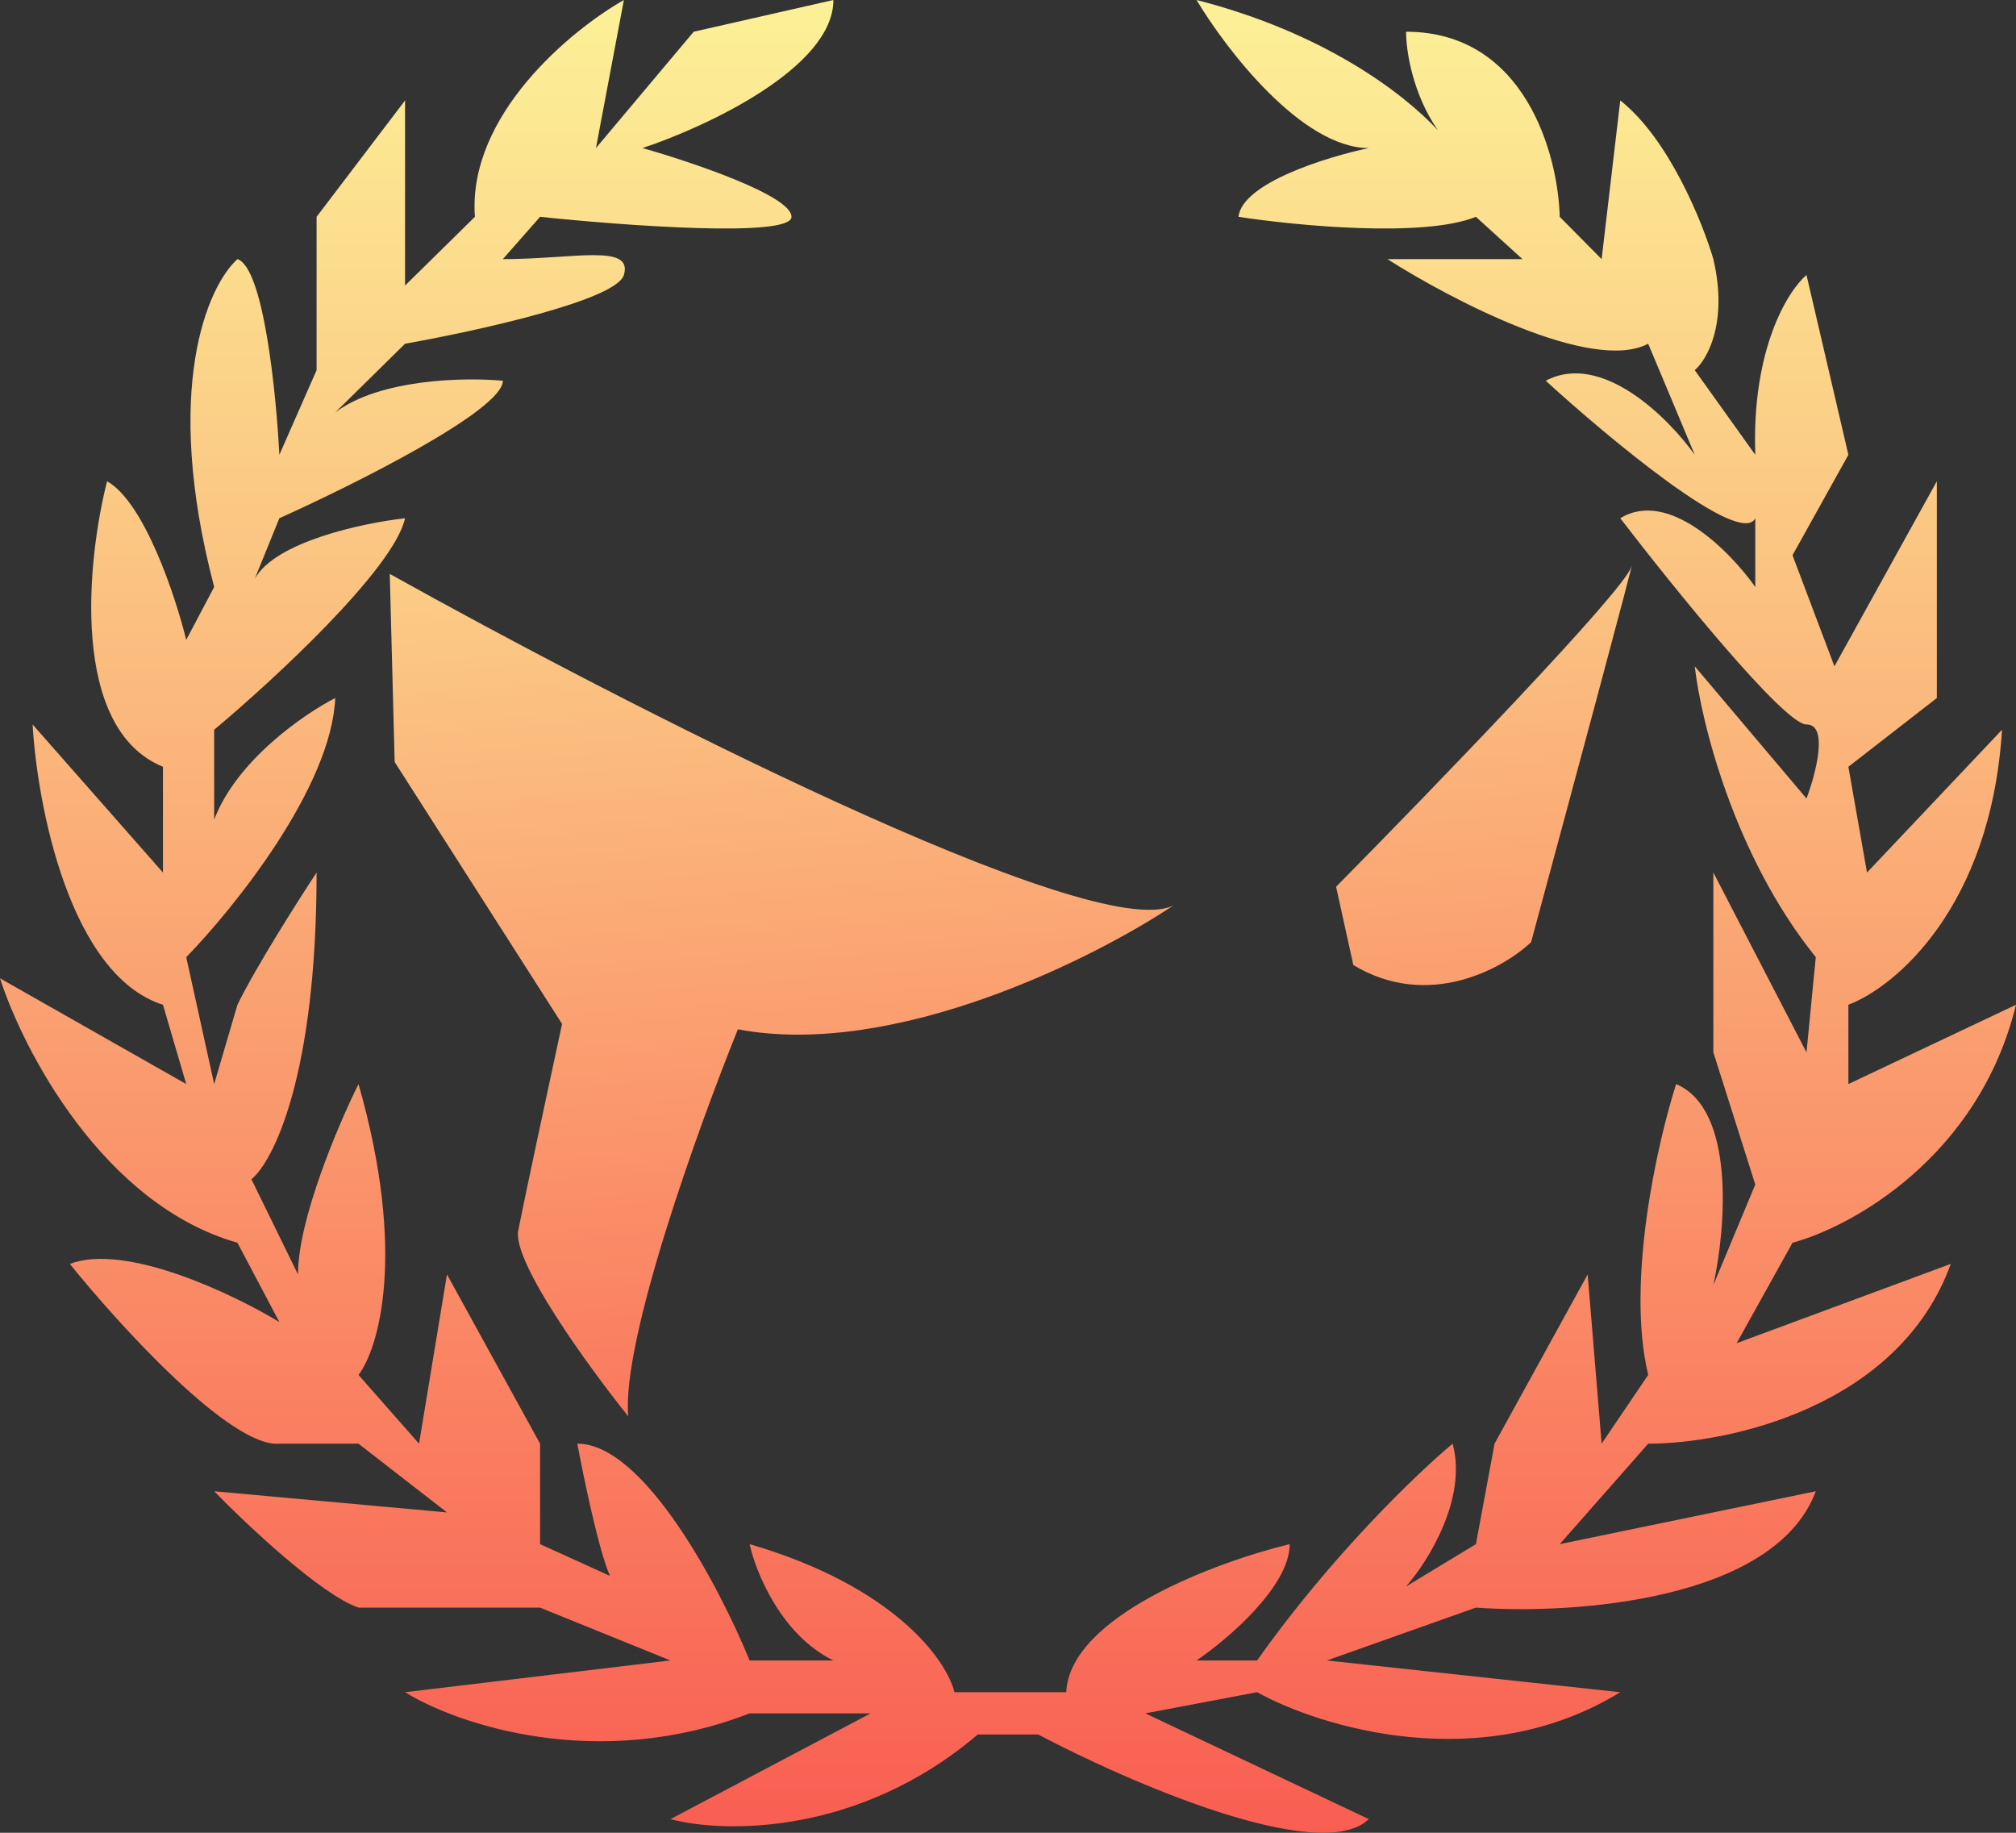 <svg width="77" height="70" viewBox="0 0 77 70" fill="none" xmlns="http://www.w3.org/2000/svg">
<rect x="0" y="0" width="77" height="70" fill="#333333" stroke="none"/>
<path d="M44.826 34.576C41.82 36.138 23.614 26.79 14.887 21.92L15.074 29.103L21.468 39.107C21.007 41.239 20.027 45.8 19.794 46.996C19.561 48.192 22.498 52.227 23.996 54.095C23.732 51.205 26.678 43.036 28.184 39.313C34.142 40.441 41.762 36.625 44.826 34.576Z" fill="url(#paint0_linear)"/>
<path d="M62.303 21.659C62.011 22.589 54.667 30.186 51.031 33.868L51.69 36.858C54.553 38.584 57.409 36.995 58.479 35.984C59.875 30.821 62.594 20.729 62.303 21.659Z" fill="url(#paint1_linear)"/>
<path d="M26.496 1.212L31.831 0C31.831 2.585 26.971 4.847 24.54 5.655C26.437 6.194 30.231 7.473 30.231 8.281C30.231 9.089 23.829 8.618 20.628 8.281L19.206 9.897C21.914 9.897 24.185 9.291 23.829 10.503C23.544 11.472 18.138 12.657 15.471 13.128L12.804 15.754C14.511 14.461 17.783 14.407 19.206 14.542C19.206 15.673 13.515 18.514 10.67 19.793L9.73 22.107C10.509 20.698 13.811 19.982 15.471 19.793C15.044 21.732 10.432 25.987 8.18 27.872V31.306C9.034 29.044 11.618 27.266 12.804 26.66C12.661 30.054 8.951 34.672 7.113 36.557L8.18 41.404L9.069 38.375C9.781 36.921 11.381 34.403 12.092 33.325C12.092 41.081 10.433 44.367 9.603 45.04L11.381 48.675C11.381 46.575 12.922 42.953 13.693 41.404C15.542 47.868 14.463 51.503 13.693 52.513L16.005 55.139L17.072 48.675L20.628 55.139V58.976L23.296 60.188C22.869 59.218 22.288 56.418 22.051 55.139C24.611 55.139 27.504 60.659 28.631 63.419H31.831C29.84 62.45 28.867 60.053 28.631 58.976C34.179 60.592 36.159 63.419 36.455 64.631H40.723C40.865 61.723 46.473 59.649 49.259 58.976C49.259 60.592 46.888 62.612 45.702 63.419H48.014C50.859 59.393 54.179 56.221 55.483 55.139C56.052 57.239 54.534 59.649 53.704 60.592L56.372 58.976L57.083 55.139L60.64 48.675L61.173 55.139L62.952 52.513C62.098 48.958 63.307 43.626 64.019 41.404C66.295 42.374 65.915 46.925 65.441 49.079L67.042 45.242L65.441 40.193V33.325L68.998 40.193L69.353 36.557C66.224 32.679 64.967 27.536 64.73 25.449L68.998 30.498C69.353 29.555 69.851 27.67 68.998 27.67C68.144 27.67 63.9 22.419 61.885 19.793C63.734 18.662 66.093 21.073 67.042 22.419V19.793C66.472 20.924 61.47 16.764 59.039 14.542C61.173 13.411 63.722 15.956 64.73 17.37L62.952 13.128C60.807 14.259 55.419 11.445 52.993 9.897H58.15L56.372 8.281C54.38 9.089 49.496 8.618 47.303 8.281C47.445 6.988 50.681 5.992 52.282 5.655C49.721 5.655 46.828 1.885 45.702 0C50.528 1.233 53.564 3.522 54.917 4.97C53.962 3.6 53.704 1.957 53.704 1.212C58.257 1.212 59.514 5.925 59.573 8.281L61.173 9.897L61.885 3.837C63.734 5.292 65.026 8.483 65.441 9.897C66.01 12.32 65.204 13.734 64.73 14.138L67.042 17.37C66.899 13.33 68.286 11.108 68.998 10.503L70.598 17.37L68.464 21.207L70.065 25.449L73.977 18.38V26.66L70.598 29.286L71.309 33.325L76.466 27.872C76.04 34.659 72.376 37.702 70.598 38.375V41.404L77 38.375C75.577 44.192 70.717 46.858 68.464 47.464L66.33 51.301L74.51 48.272C72.519 53.765 65.975 55.139 62.952 55.139L59.573 58.976L69.353 56.956C67.788 61.157 60.047 61.669 56.372 61.4L50.681 63.419L61.885 64.631C56.621 67.863 50.444 65.978 48.014 64.631L43.746 65.439L52.282 69.479C50.432 71.256 43.094 68.065 39.656 66.247H37.344C32.792 70.125 27.623 70.017 25.607 69.479L33.254 65.439H28.631C22.798 67.701 17.427 65.843 15.471 64.631L25.607 63.419L20.628 61.4H13.693C12.27 60.915 9.425 58.236 8.18 56.956L17.072 57.764L13.693 55.139H10.67C8.82 55.3 4.564 50.628 2.667 48.272C4.801 47.464 8.891 49.416 10.67 50.493L9.069 47.464C3.948 46.009 0.889 40.125 0 37.365L7.113 41.404L6.224 38.375C2.667 37.244 1.423 30.767 1.245 27.67L6.224 33.325V29.286C2.667 27.832 3.319 21.409 4.09 18.38C5.513 19.187 6.698 22.756 7.113 24.439L8.18 22.419C6.188 14.825 7.943 10.906 9.069 9.897C10.065 10.22 10.551 15.013 10.67 17.37L12.092 14.138V8.281L15.471 3.837V10.906L18.139 8.281C17.854 4.403 21.814 1.145 23.829 0L22.762 5.655L26.496 1.212Z" fill="url(#paint2_linear)"/>
<defs>
<linearGradient id="paint0_linear" x1="37.608" y1="9.21" x2="40.954" y2="55.024" gradientUnits="userSpaceOnUse">
<stop stop-color="#FCEA94"/>
<stop offset="1" stop-color="#FA735C"/>
</linearGradient>
<linearGradient id="paint1_linear" x1="37.608" y1="9.21" x2="40.954" y2="55.024" gradientUnits="userSpaceOnUse">
<stop stop-color="#FCEA94"/>
<stop offset="1" stop-color="#FA735C"/>
</linearGradient>
<linearGradient id="paint2_linear" x1="38.5" y1="0" x2="38.5" y2="70" gradientUnits="userSpaceOnUse">
<stop stop-color="#FCF197"/>
<stop offset="1" stop-color="#F95E52"/>
</linearGradient>
</defs>
</svg>
